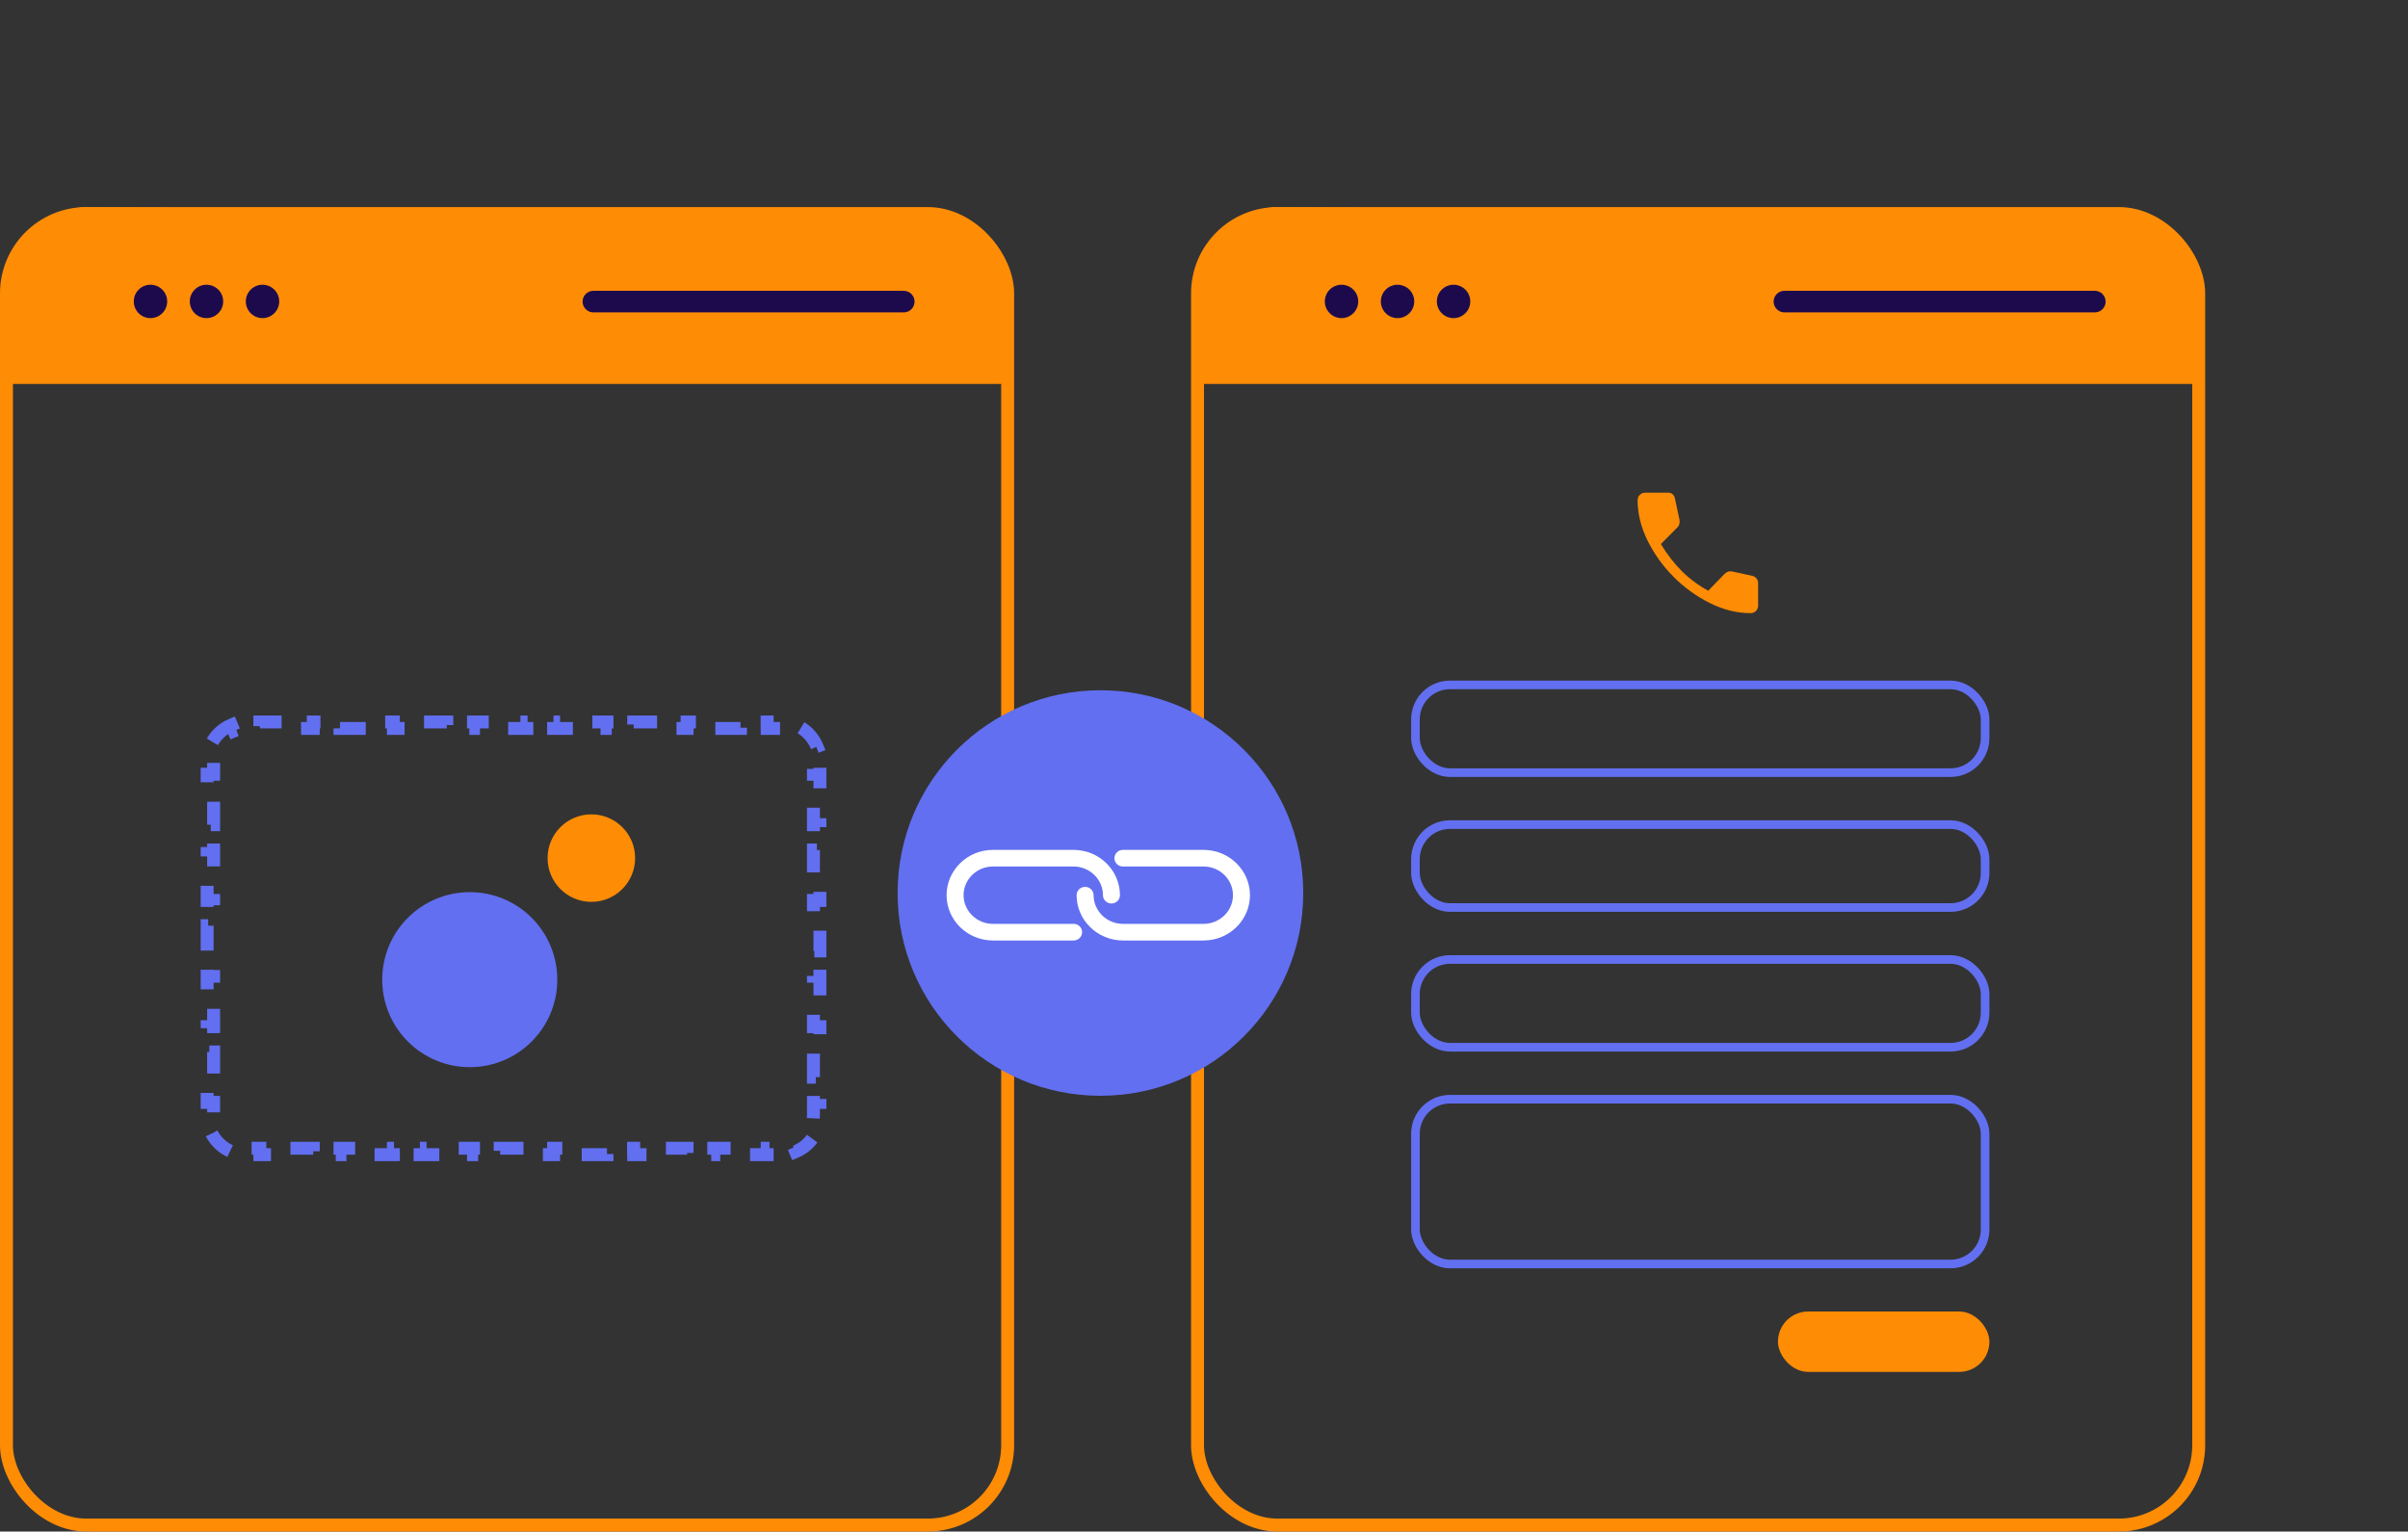 <svg width="558" height="355" viewBox="0 0 558 355" fill="none" xmlns="http://www.w3.org/2000/svg">
<rect x="0" y="0" width="558" height="355" fill="#333333" stroke="none"/>
<path d="M53.623 168.05C51.394 168.984 49.611 170.783 48.688 173.031L50.076 173.6C49.705 174.503 49.5 175.495 49.5 176.538V179.464H48V185.316H49.5V191.167H48V197.019H49.5V202.871H48V208.723H49.5V214.574H48V220.426H49.5V226.278H48V232.129H49.5V237.981H48V243.833H49.5V249.685H48V255.536H49.5V258.462C49.5 259.506 49.705 260.497 50.076 261.4L48.688 261.97C49.611 264.217 51.394 266.015 53.624 266.949L54.203 265.566C55.102 265.942 56.089 266.15 57.127 266.15H60.221V267.65H66.408V266.15H72.596V267.65H78.783V266.15H84.97V267.65H91.157V266.15H97.345V267.65H103.532V266.15H109.719V267.65H115.907V266.15H122.094V267.65H128.281V266.15H134.468V267.65H140.656V266.15H146.843V267.65H153.03V266.15H159.217V267.65H165.405V266.15H171.592V267.65H177.779V266.15H180.873C181.912 266.15 182.899 265.942 183.797 265.566L184.377 266.949C186.607 266.016 188.389 264.217 189.312 261.97L187.924 261.4C188.295 260.497 188.5 259.506 188.5 258.462V255.536H190V249.685H188.5V243.833H190V237.981H188.5V232.13H190V226.278H188.5V220.426H190V214.574H188.5V208.723H190V202.871H188.5V197.019H190V191.167H188.5V185.316H190V179.464H188.5V176.538C188.5 175.494 188.295 174.503 187.924 173.6L189.312 173.031C188.39 170.783 186.607 168.984 184.377 168.05L183.797 169.434C182.899 169.057 181.912 168.849 180.873 168.849H177.779V167.349H171.592V168.849H165.405V167.349H159.217V168.849H153.03V167.349H146.843V168.849H140.656V167.349H134.468V168.849H128.281V167.349H122.094V168.849H115.907V167.349H109.719V168.849H103.532V167.349H97.345V168.849H91.157V167.349H84.97V168.849H78.783V167.349H72.596V168.849H66.408V167.349H60.221V168.849H57.127C56.089 168.849 55.102 169.057 54.203 169.434L53.623 168.05Z" stroke="#626FF0" stroke-width="3" stroke-dasharray="6 6"/>
<circle cx="108.857" cy="227.08" r="20.286" fill="#626FF0"/>
<circle cx="137.032" cy="198.905" r="10.143" fill="#FF8C05"/>
<rect x="328" y="191.142" width="132" height="19.217" rx="8" stroke="#626FF0" stroke-width="2"/>
<rect x="328" y="158.758" width="132" height="20.333" rx="8" stroke="#626FF0" stroke-width="2"/>
<rect x="328" y="222.408" width="132" height="20.333" rx="8" stroke="#626FF0" stroke-width="2"/>
<rect x="328" y="254.791" width="132" height="38.2" rx="8" stroke="#626FF0" stroke-width="2"/>
<rect x="412" y="304" width="49" height="14" rx="7" fill="#FF8C05"/>
<path d="M396.253 139.798C399.368 141.349 402.502 142.125 405.655 142.125C406.146 142.125 406.56 141.957 406.896 141.621C407.232 141.285 407.4 140.871 407.4 140.38V135.146C407.4 134.732 407.271 134.37 407.012 134.06C406.754 133.75 406.431 133.556 406.043 133.478L401.429 132.47C401.093 132.393 400.757 132.412 400.421 132.528C400.085 132.645 399.788 132.845 399.529 133.129L395.846 136.929C393.571 135.688 391.535 134.176 389.739 132.393C387.942 130.609 386.32 128.515 384.873 126.111L388.75 122.195C388.957 121.988 389.093 121.736 389.157 121.439C389.222 121.142 389.228 120.812 389.177 120.45L388.13 115.565C388.052 115.151 387.878 114.822 387.606 114.576C387.335 114.331 387.018 114.208 386.656 114.208H381.228C380.737 114.208 380.323 114.376 379.987 114.712C379.651 115.048 379.483 115.462 379.483 115.953C379.483 119.106 380.259 122.241 381.81 125.355C383.361 128.47 385.377 131.268 387.858 133.75C390.34 136.231 393.138 138.247 396.253 139.798Z" fill="#FF8C05"/>
<path d="M233 89H1.5V64L7 54C9.4 50.268 16.95 48.448 19 48L217.512 50L224.5 53L233 62V89Z" fill="#FF8C05"/>
<rect x="1.5" y="49.5" width="232" height="304" rx="18.5" stroke="#FF8C05" stroke-width="3"/>
<path d="M209.43 72.41H137.5C136.12 72.41 135 71.29 135 69.91C135 68.53 136.12 67.41 137.5 67.41H209.43C210.81 67.41 211.93 68.53 211.93 69.91C211.93 71.29 210.82 72.41 209.43 72.41Z" fill="#1C0A4D"/>
<path d="M34.87 73.74C37.007 73.74 38.74 72.007 38.74 69.87C38.74 67.733 37.007 66 34.87 66C32.733 66 31 67.733 31 69.87C31 72.007 32.733 73.74 34.87 73.74Z" fill="#1C0A4D"/>
<path d="M47.85 73.74C49.987 73.74 51.72 72.007 51.72 69.87C51.72 67.733 49.987 66 47.85 66C45.713 66 43.98 67.733 43.98 69.87C43.98 72.007 45.713 73.74 47.85 73.74Z" fill="#1C0A4D"/>
<path d="M60.83 73.74C62.967 73.74 64.7 72.007 64.7 69.87C64.7 67.733 62.967 66 60.83 66C58.693 66 56.96 67.733 56.96 69.87C56.96 72.007 58.693 73.74 60.83 73.74Z" fill="#1C0A4D"/>
<path d="M509 89H277.5V64L283 54C285.4 50.268 292.95 48.448 295 48L493.512 50L500.5 53L509 62V89Z" fill="#FF8C05"/>
<rect x="277.5" y="49.5" width="232" height="304" rx="18.5" stroke="#FF8C05" stroke-width="3"/>
<path d="M485.43 72.41H413.5C412.12 72.41 411 71.29 411 69.91C411 68.53 412.12 67.41 413.5 67.41H485.43C486.81 67.41 487.93 68.53 487.93 69.91C487.93 71.29 486.82 72.41 485.43 72.41Z" fill="#1C0A4D"/>
<path d="M310.87 73.74C313.007 73.74 314.74 72.007 314.74 69.87C314.74 67.733 313.007 66 310.87 66C308.733 66 307 67.733 307 69.87C307 72.007 308.733 73.74 310.87 73.74Z" fill="#1C0A4D"/>
<path d="M323.85 73.74C325.987 73.74 327.72 72.007 327.72 69.87C327.72 67.733 325.987 66 323.85 66C321.713 66 319.98 67.733 319.98 69.87C319.98 72.007 321.713 73.74 323.85 73.74Z" fill="#1C0A4D"/>
<path d="M336.83 73.74C338.967 73.74 340.7 72.007 340.7 69.87C340.7 67.733 338.967 66 336.83 66C334.693 66 332.96 67.733 332.96 69.87C332.96 72.007 334.693 73.74 336.83 73.74Z" fill="#1C0A4D"/>
<circle cx="255" cy="207" r="47" fill="#626FF0"/>
<path fill-rule="evenodd" clip-rule="evenodd" d="M230.08 200.853C226.347 200.853 223.286 203.848 223.286 207.5C223.286 211.152 226.349 214.147 230.08 214.147H248.789C249.876 214.147 250.758 215.009 250.758 216.073C250.758 217.137 249.876 218 248.789 218H230.08C224.174 218 219.348 213.281 219.348 207.5C219.348 201.72 224.172 197 230.08 197H248.789C254.695 197 259.522 201.719 259.522 207.5C259.522 208.564 258.64 209.427 257.552 209.427C256.465 209.427 255.583 208.564 255.583 207.5C255.583 203.848 252.52 200.853 248.789 200.853H230.08Z" fill="white"/>
<path fill-rule="evenodd" clip-rule="evenodd" d="M258.241 198.927C258.241 197.863 259.123 197 260.211 197H278.919C284.825 197 289.652 201.719 289.652 207.5C289.652 213.28 284.828 218 278.919 218H260.211C254.305 218 249.478 213.281 249.478 207.5C249.478 206.436 250.36 205.573 251.447 205.573C252.535 205.573 253.417 206.436 253.417 207.5C253.417 211.152 256.479 214.147 260.211 214.147H278.919C282.652 214.147 285.713 211.152 285.713 207.5C285.713 203.848 282.651 200.853 278.919 200.853H260.211C259.123 200.853 258.241 199.991 258.241 198.927Z" fill="white"/>
<defs>
<linearGradient id="paint0_linear_508_571" x1="470.57" y1="22.366" x2="521.381" y2="73.622" gradientUnits="userSpaceOnUse">
<stop offset="0.005" stop-color="#FF8C05"/>
<stop offset="0.74" stop-color="#CE2726"/>
</linearGradient>
</defs>
</svg>
